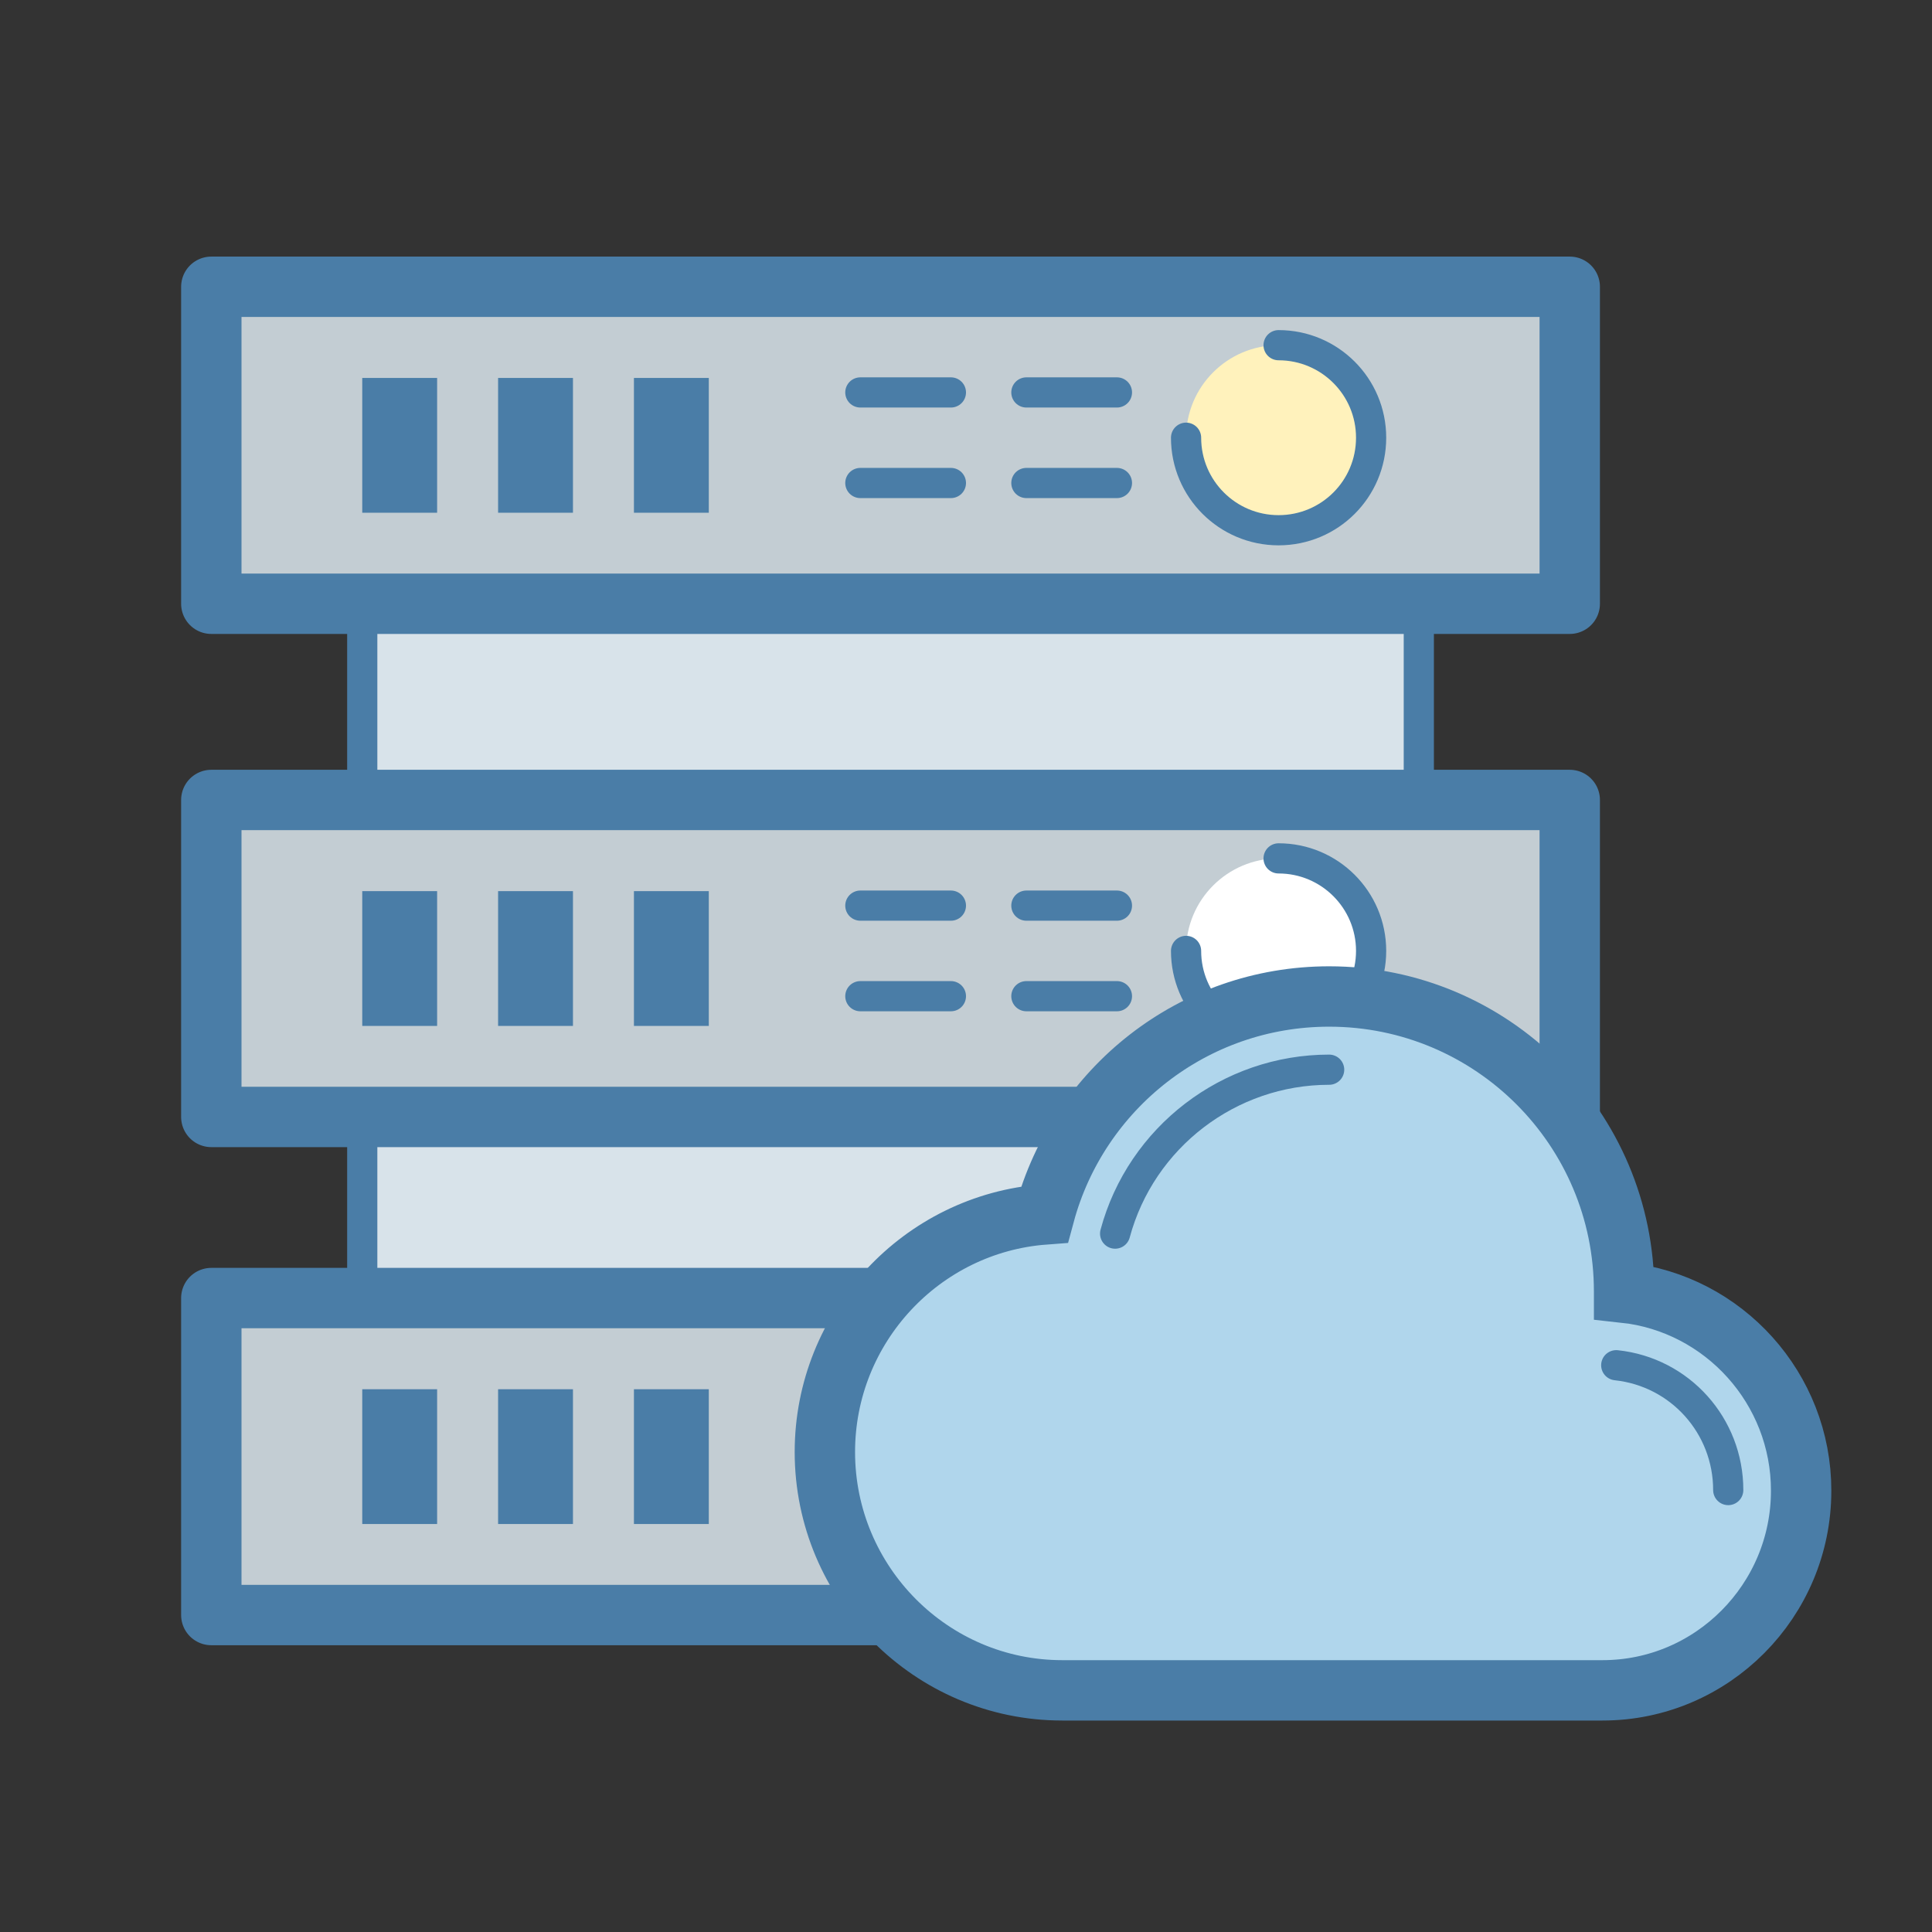 <?xml version="1.0" ?><!DOCTYPE svg  PUBLIC '-//W3C//DTD SVG 1.1//EN'  'http://www.w3.org/Graphics/SVG/1.1/DTD/svg11.dtd'><svg enable-background="new 0 0 128 128" id="Layer_1" version="1.1" viewBox="0 0 128 128" xml:space="preserve" xmlns="http://www.w3.org/2000/svg" xmlns:xlink="http://www.w3.org/1999/xlink"><rect x="0" y="0" width="128" height="128" fill="#333333" stroke="none"/><rect fill="#D8E3EA" height="60" width="70" x="24" y="34"/><rect fill="none" height="60" stroke="#4A7DA7" stroke-linecap="round" stroke-miterlimit="10" stroke-width="2" width="70" x="24" y="34"/><rect fill="#D8E3EA" height="21" width="90" x="14" y="19"/><rect height="21" opacity="0.1" width="90" x="14" y="19"/><rect fill="none" height="21" stroke="#4A7DA7" stroke-linecap="round" stroke-linejoin="round" stroke-miterlimit="10" stroke-width="4" width="90" x="14" y="19"/><rect fill="#D8E3EA" height="21" width="90" x="14" y="53"/><rect height="21" opacity="0.1" width="90" x="14" y="53"/><rect fill="none" height="21" stroke="#4A7DA7" stroke-linecap="round" stroke-linejoin="round" stroke-miterlimit="10" stroke-width="4" width="90" x="14" y="53"/><rect fill="#D8E3EA" height="21" width="90" x="14" y="86"/><rect height="21" opacity="0.1" width="90" x="14" y="86"/><rect fill="none" height="21" stroke="#4A7DA7" stroke-linecap="round" stroke-linejoin="round" stroke-miterlimit="10" stroke-width="4" width="90" x="14" y="86"/><circle cx="84.71" cy="29" fill="#FFF2BC" r="6.13"/><path d="M84.71,22.87  c3.38,0,6.13,2.74,6.13,6.13s-2.74,6.13-6.13,6.13c-3.38,0-6.13-2.74-6.13-6.13" fill="none" stroke="#4A7DA7" stroke-linecap="round" stroke-miterlimit="10" stroke-width="2"/><line fill="none" stroke="#4A7DA7" stroke-linecap="round" stroke-miterlimit="10" stroke-width="2" x1="74" x2="68" y1="32" y2="32"/><line fill="none" stroke="#4A7DA7" stroke-linecap="round" stroke-miterlimit="10" stroke-width="2" x1="74" x2="68" y1="26" y2="26"/><line fill="none" stroke="#4A7DA7" stroke-linecap="round" stroke-miterlimit="10" stroke-width="2" x1="63" x2="57" y1="32" y2="32"/><line fill="none" stroke="#4A7DA7" stroke-linecap="round" stroke-miterlimit="10" stroke-width="2" x1="63" x2="57" y1="26" y2="26"/><rect fill="#4A7DA7" height="8.93" width="4.96" x="24" y="25.04"/><rect fill="#4A7DA7" height="8.93" width="4.96" x="33" y="25.04"/><rect fill="#4A7DA7" height="8.93" width="4.96" x="42" y="25.04"/><circle cx="84.71" cy="63" fill="#FFFFFF" r="6.13"/><path d="M84.71,56.87  c3.38,0,6.13,2.74,6.13,6.13c0,3.38-2.74,6.13-6.13,6.13c-3.38,0-6.13-2.74-6.13-6.13" fill="none" stroke="#4A7DA7" stroke-linecap="round" stroke-miterlimit="10" stroke-width="2"/><line fill="none" stroke="#4A7DA7" stroke-linecap="round" stroke-miterlimit="10" stroke-width="2" x1="74" x2="68" y1="66" y2="66"/><line fill="none" stroke="#4A7DA7" stroke-linecap="round" stroke-miterlimit="10" stroke-width="2" x1="74" x2="68" y1="60" y2="60"/><line fill="none" stroke="#4A7DA7" stroke-linecap="round" stroke-miterlimit="10" stroke-width="2" x1="63" x2="57" y1="66" y2="66"/><line fill="none" stroke="#4A7DA7" stroke-linecap="round" stroke-miterlimit="10" stroke-width="2" x1="63" x2="57" y1="60" y2="60"/><rect fill="#4A7DA7" height="8.93" width="4.96" x="24" y="59.04"/><rect fill="#4A7DA7" height="8.93" width="4.96" x="33" y="59.04"/><rect fill="#4A7DA7" height="8.93" width="4.96" x="42" y="59.04"/><circle cx="84.71" cy="96" fill="#D8E7C9" r="6.13"/><path d="M84.71,89.87  c3.38,0,6.13,2.74,6.13,6.13s-2.74,6.13-6.13,6.13c-3.38,0-6.13-2.74-6.13-6.13" fill="none" stroke="#4A7DA7" stroke-linecap="round" stroke-miterlimit="10" stroke-width="2"/><line fill="none" stroke="#4A7DA7" stroke-linecap="round" stroke-miterlimit="10" stroke-width="2" x1="74" x2="68" y1="99" y2="99"/><line fill="none" stroke="#4A7DA7" stroke-linecap="round" stroke-miterlimit="10" stroke-width="2" x1="74" x2="68" y1="93" y2="93"/><line fill="none" stroke="#4A7DA7" stroke-linecap="round" stroke-miterlimit="10" stroke-width="2" x1="63" x2="57" y1="99" y2="99"/><line fill="none" stroke="#4A7DA7" stroke-linecap="round" stroke-miterlimit="10" stroke-width="2" x1="63" x2="57" y1="93" y2="93"/><rect fill="#4A7DA7" height="8.93" width="4.96" x="24" y="92.04"/><rect fill="#4A7DA7" height="8.93" width="4.96" x="33" y="92.04"/><rect fill="#4A7DA7" height="8.93" width="4.96" x="42" y="92.04"/><path d="M107.6,85.64c0-0.03,0-0.05,0-0.08c0-10.79-8.75-19.54-19.54-19.54c-9.03,0-16.62,6.12-18.86,14.44  c-8.13,0.61-14.55,7.45-14.55,15.74c0,8.69,7.04,15.79,15.73,15.79h35.79c7.27,0,13.16-5.95,13.16-13.22  C119.34,91.99,114.2,86.35,107.6,85.64z" fill="#B0D6EC"/><path d="M107.6,85.64  c0-0.03,0-0.05,0-0.08c0-10.79-8.75-19.54-19.54-19.54c-9.03,0-16.62,6.12-18.86,14.44c-8.13,0.61-14.55,7.45-14.55,15.74  c0,8.69,7.04,15.79,15.73,15.79h35.79c7.27,0,13.16-5.95,13.16-13.22C119.34,91.99,114.2,86.35,107.6,85.64z" fill="none" stroke="#4A7DA7" stroke-linecap="round" stroke-miterlimit="10" stroke-width="4"/><path d="M107.08,90.45  c4.23,0.45,7.42,4.01,7.42,8.27" fill="none" stroke="#4A7DA7" stroke-linecap="round" stroke-miterlimit="10" stroke-width="2"/><path d="M73.88,81.73  c1.72-6.39,7.56-10.86,14.18-10.86" fill="none" stroke="#4A7DA7" stroke-linecap="round" stroke-miterlimit="10" stroke-width="2"/></svg>